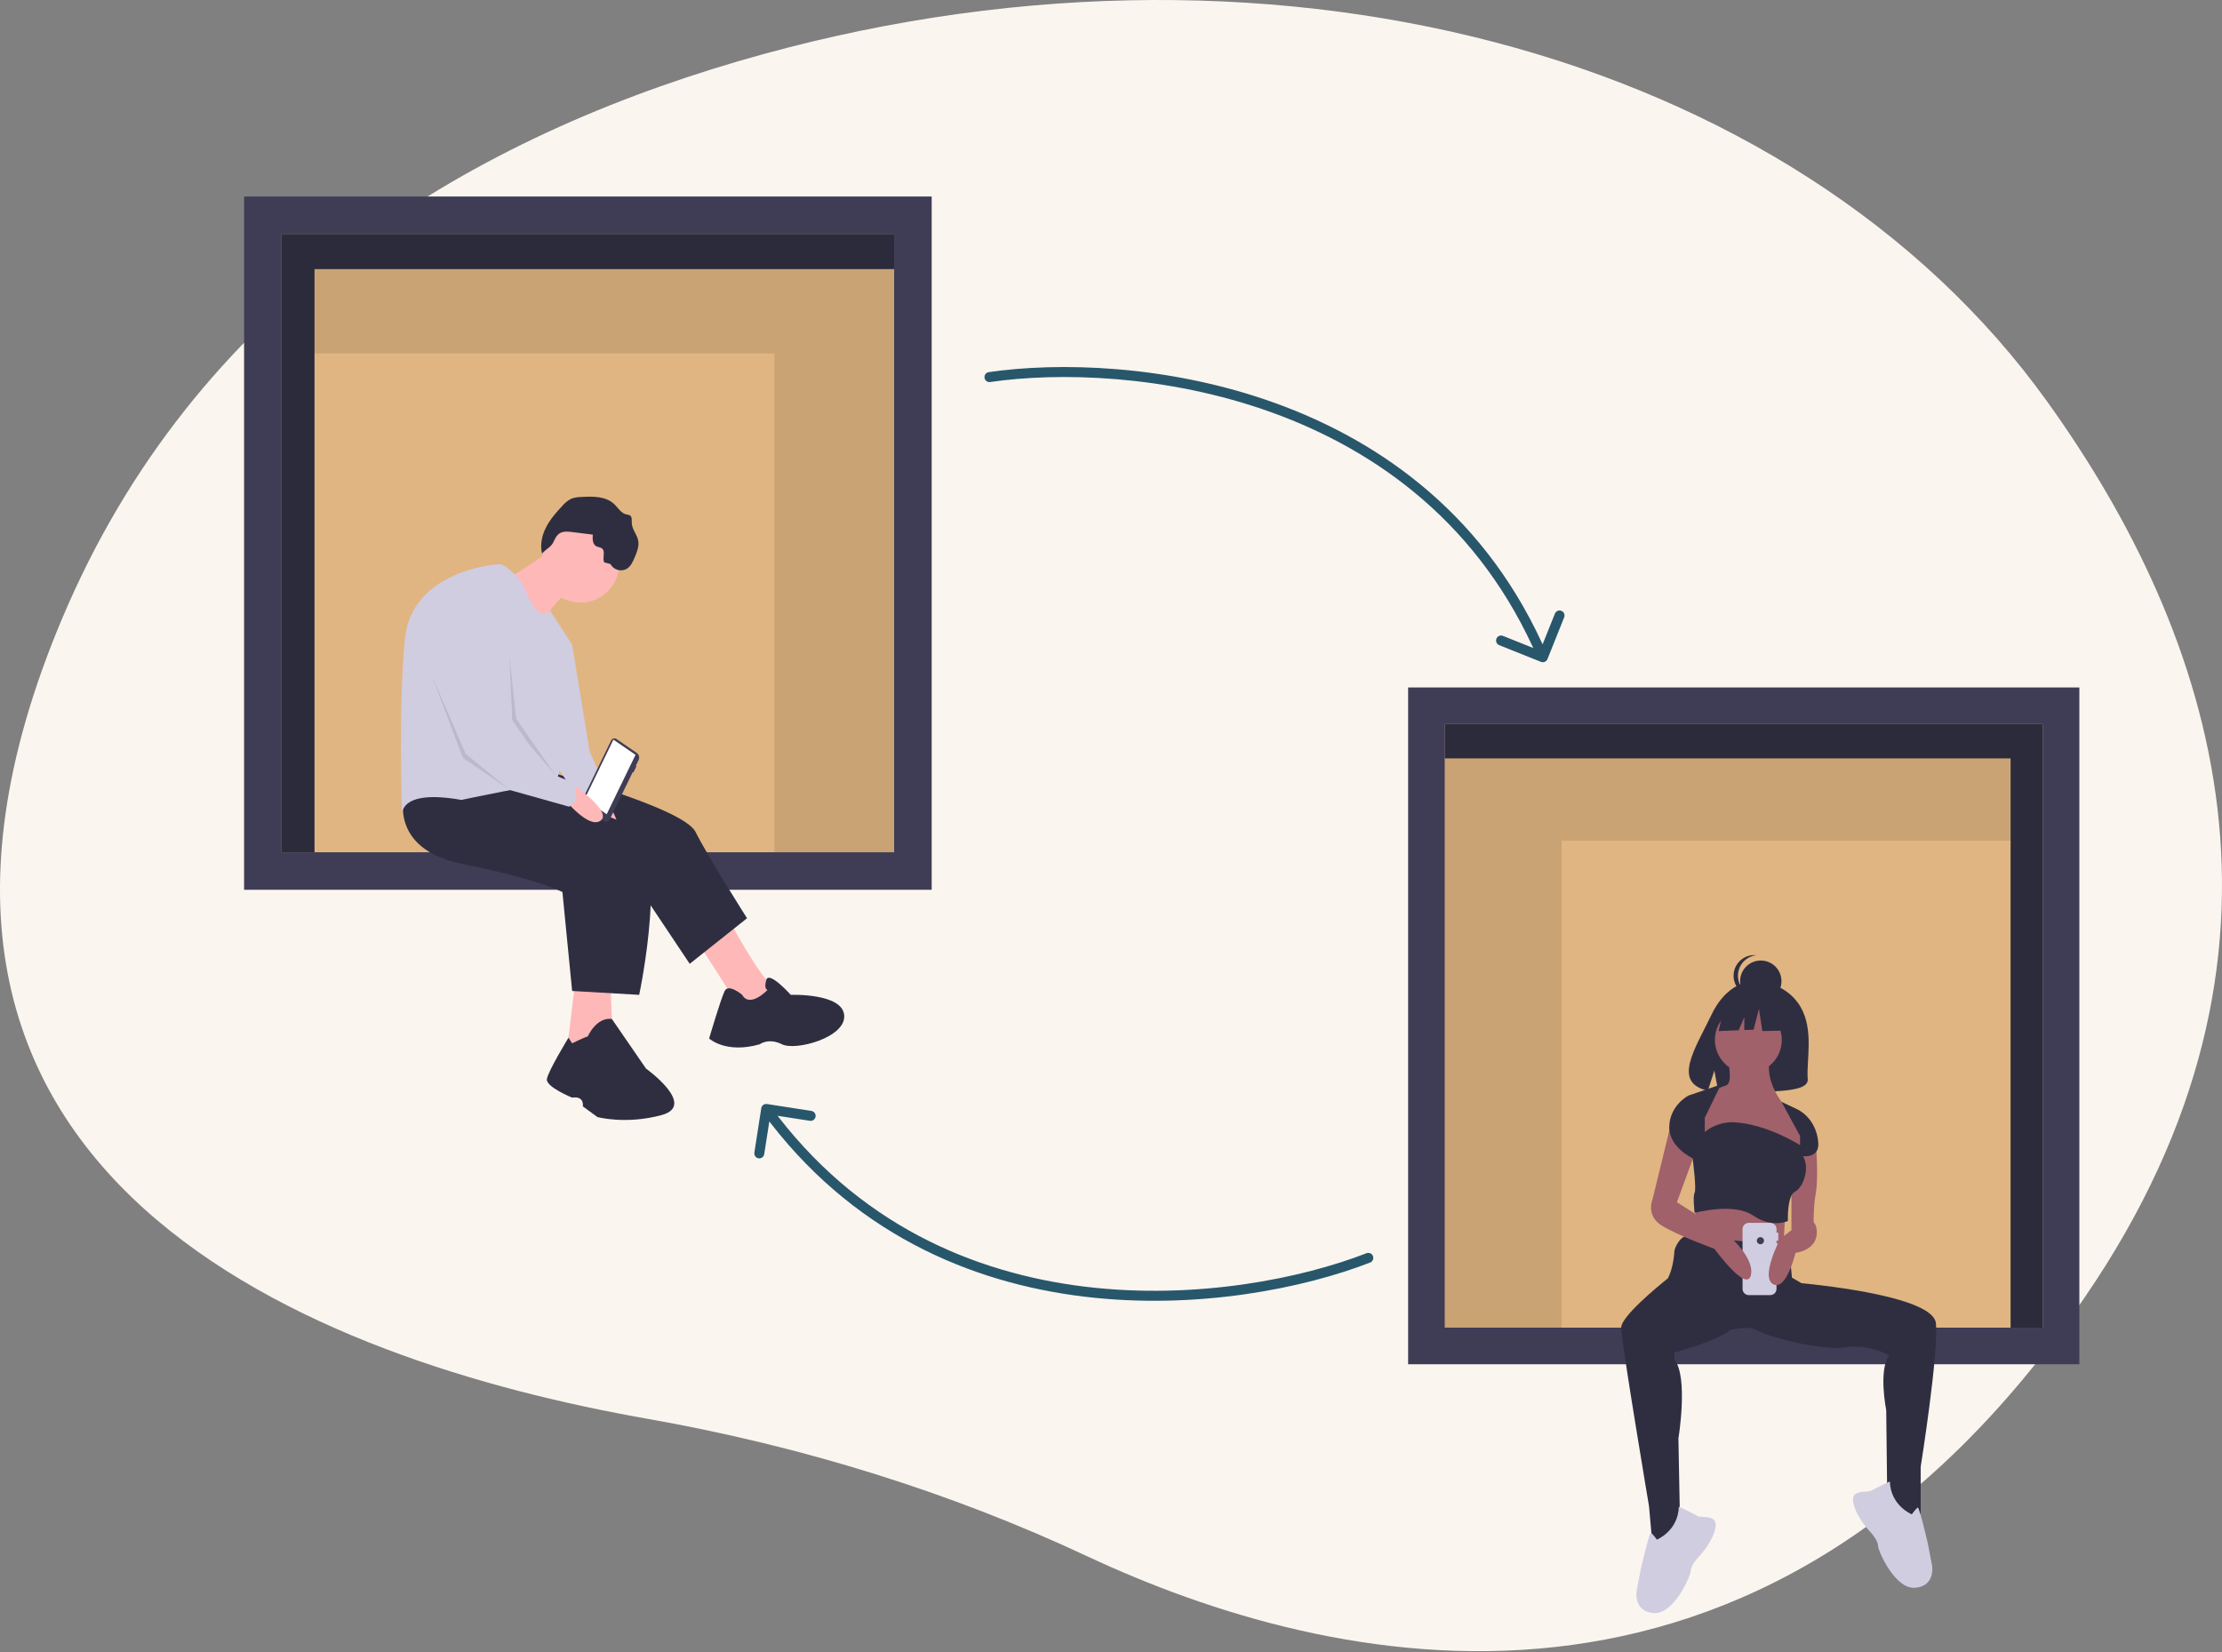 <svg width="667" height="496" viewBox="0 0 667 496" fill="none" xmlns="http://www.w3.org/2000/svg">
<rect x="0" y="0" width="667" height="496" fill="#808080" stroke="none"/>
<path d="M614.484 120.505C538.781 15.1 378.861 -27.657 221.586 18.393C138.439 42.739 58.27 91.518 18.54 185.971C-52.481 354.815 96.637 408.74 194.144 425.927C241.293 434.237 285.7 448.197 326.279 467.203C399.284 501.397 528.508 531.696 625.952 389.263C696.58 286.027 664.91 190.715 614.484 120.505Z" fill="#FBF5EF"/>
<g clip-path="url(#clip0)">
<path d="M275.785 65.211H80.455V263.479H275.785V65.211Z" fill="#E0B581"/>
<path d="M268.404 70.244H94.4H84.537V80.792V255.886H94.4V80.792H268.404V70.244Z" fill="#3F3D56"/>
<path opacity="0.3" d="M268.404 70.244H94.4H84.537V80.792V255.886H94.4V80.792H268.404V70.244Z" fill="black"/>
<path opacity="0.1" d="M240.224 80.791H232.475H94.398V106.106H232.475V255.886H268.403V80.791H240.224Z" fill="black"/>
<path d="M73.266 58.993V267.137H279.675V58.993H73.266ZM268.404 255.886H84.537V70.244H268.404V255.886Z" fill="#3F3D56"/>
<path d="M218.122 274.811C218.122 274.811 227.456 292.861 232.706 296.937C237.956 301.013 224.247 305.963 224.247 305.963L208.205 280.925L218.122 274.811Z" fill="#FFB8B8"/>
<path d="M161.537 230.848C161.537 230.848 204.996 242.203 208.788 249.772C212.58 257.342 224.247 275.684 224.247 275.684L207.038 289.368L190.121 264.038L143.453 243.076L161.537 230.848Z" fill="#2F2E41"/>
<path d="M222.788 298.685C222.788 298.685 218.705 295.191 217.538 297.52C216.371 299.849 212.871 311.786 212.871 311.786C212.871 311.786 217.83 316.444 228.038 313.533C228.038 313.533 230.663 311.495 234.747 313.533C238.83 315.571 253.997 311.495 253.414 304.799C252.83 298.102 237.372 298.685 237.372 298.685C237.372 298.685 230.861 291.403 230.033 294.171C229.205 296.938 230.372 297.229 230.372 297.229C230.372 297.229 225.121 302.761 222.788 298.685Z" fill="#2F2E41"/>
<path d="M172.911 292.57L169.994 317.026H184.286C184.286 317.026 183.119 298.102 183.411 295.773C183.703 293.444 172.911 292.57 172.911 292.57Z" fill="#FFB8B8"/>
<path d="M181.078 238.709C181.078 238.709 188.953 250.355 184.287 251.228C179.62 252.102 175.828 238.709 175.828 238.709H181.078Z" fill="#FFB8B8"/>
<path d="M121.577 237.544C121.577 237.544 115.744 254.722 138.786 259.38C161.828 264.039 168.828 267.823 168.828 267.823L171.745 297.52L191.87 298.685C191.87 298.685 201.496 253.557 188.954 247.735C176.412 241.912 149.869 235.215 149.869 235.215L121.577 237.544Z" fill="#2F2E41"/>
<path d="M171.746 313.242C171.746 313.242 175.829 311.204 176.412 311.204C176.412 311.204 178.976 305.301 183.674 305.923L193.913 320.812C193.913 320.812 209.372 331.875 198.58 334.786C187.788 337.698 179.329 335.369 179.329 335.369L174.954 332.166C174.954 332.166 175.537 328.964 171.746 329.546C171.746 329.546 163.871 326.343 164.162 324.014C164.454 321.685 170.649 311.547 170.649 311.547L171.746 313.242Z" fill="#2F2E41"/>
<path d="M174.224 180.917C180.667 180.917 185.891 175.703 185.891 169.271C185.891 162.839 180.667 157.625 174.224 157.625C167.78 157.625 162.557 162.839 162.557 169.271C162.557 175.703 167.78 180.917 174.224 180.917Z" fill="#FFB8B8"/>
<path d="M164.745 165.632C164.745 165.632 154.244 173.202 152.203 173.493C150.161 173.784 161.828 188.05 161.828 188.05C161.828 188.05 167.37 179.024 170.87 177.86C174.37 176.695 164.745 165.632 164.745 165.632Z" fill="#FFB8B8"/>
<path d="M156.87 175.24C156.87 175.24 152.495 169.417 149.87 169.417C147.245 169.417 123.62 172.037 121.578 191.544C119.536 211.05 120.703 245.114 120.703 245.114C120.703 245.114 118.953 236.671 138.495 240.165C138.495 240.165 161.829 235.215 165.912 235.215C169.996 235.215 171.746 193.582 171.746 193.582L165.105 183.304C165.105 183.304 162.121 188.924 156.87 175.24Z" fill="#D0CDE1"/>
<path d="M167.371 191.252L171.746 193.582L176.996 225.607L184.288 242.203C184.288 242.203 176.412 239.496 175.829 242.742L164.162 225.899L167.371 191.252Z" fill="#D0CDE1"/>
<path d="M171.601 159.72L177.948 160.512C177.826 161.801 177.86 163.398 179.005 164.008C179.543 164.295 180.225 164.28 180.702 164.66C181.849 165.572 180.727 167.535 181.375 168.849L183.231 169.339C183.454 169.756 183.757 170.124 184.123 170.423C184.49 170.722 184.912 170.946 185.365 171.082C185.818 171.217 186.293 171.262 186.764 171.214C187.235 171.165 187.691 171.024 188.107 170.799C189.354 170.051 189.99 168.623 190.551 167.283C191.222 165.682 191.906 163.962 191.57 162.26C191.21 160.431 189.713 158.911 189.645 157.048C189.614 156.214 189.791 155.175 189.087 154.726C188.763 154.574 188.414 154.482 188.058 154.453C186.436 154.115 185.533 152.44 184.324 151.31C181.79 148.942 177.898 149.004 174.433 149.21C173.441 149.214 172.457 149.385 171.522 149.717C170.466 150.246 169.531 150.989 168.78 151.9C166.921 153.878 165.112 155.95 163.886 158.371C162.66 160.791 162.056 163.619 162.722 166.248C162.657 165.995 164.862 164.34 165.137 164.074C165.999 163.241 166.077 162.843 166.544 161.885C167.631 159.65 169.143 159.414 171.601 159.72Z" fill="#2F2E41"/>
<path opacity="0.1" d="M152.932 197.221L153.807 217.601L166.781 232.788L154.974 215.854L152.932 197.221Z" fill="black"/>
<path opacity="0.1" d="M129.598 202.753L139.806 226.336L152.931 237.108L138.931 227.5L129.598 202.753Z" fill="black"/>
<path d="M185.051 221.867L191.219 226.103C191.526 226.344 191.741 226.684 191.826 227.065C191.912 227.446 191.864 227.845 191.69 228.194L190.865 229.894L191.056 230.025L190.119 231.956L189.928 231.825L183.133 245.821C183.063 246.004 182.952 246.17 182.808 246.306C182.665 246.441 182.493 246.542 182.305 246.602C182.117 246.662 181.918 246.679 181.722 246.652C181.527 246.624 181.34 246.553 181.176 246.444L175.379 242.464C175.026 242.186 174.779 241.796 174.681 241.358C174.582 240.92 174.637 240.461 174.837 240.059L183.416 222.388C183.475 222.235 183.567 222.096 183.687 221.983C183.807 221.87 183.951 221.786 184.108 221.736C184.265 221.686 184.431 221.671 184.594 221.694C184.757 221.717 184.913 221.776 185.051 221.867Z" fill="#3F3D56"/>
<path d="M175.475 239.905L182.114 244.463L190.774 226.623L184.135 222.064L175.475 239.905Z" fill="white"/>
<path d="M172.594 235.978C172.594 235.978 184.164 243.98 180.132 246.483C176.1 248.987 167.701 237.878 167.701 237.878L172.594 235.978Z" fill="#FFB8B8"/>
<path d="M138.204 176.695C138.204 176.695 123.037 181.062 127.412 194.455C128.467 197.686 129.743 201.154 131.072 204.556C135.252 215.259 139.954 225.316 139.954 225.316L153.137 237.215L170.871 242.203L172.913 240.456C172.913 240.456 173.496 234.924 170.871 234.342C168.246 233.759 164.162 231.43 164.162 231.43L153.662 216C153.662 216 153.371 177.569 138.204 176.695Z" fill="#D0CDE1"/>
<path d="M426.485 406.019H617.164V212.472L426.485 212.472V406.019Z" fill="#E0B581"/>
<path d="M433.691 217.385H603.552H613.18V227.682V398.607H603.552V227.682H433.691V217.385Z" fill="#3F3D56"/>
<path opacity="0.3" d="M433.691 217.385H603.552H613.18V227.682V398.607H603.552V227.682H433.691V217.385Z" fill="black"/>
<path opacity="0.1" d="M461.199 227.682H468.764H603.552V252.394H468.764V398.607H433.691V227.682H461.199Z" fill="black"/>
<path d="M422.688 206.401V409.59H624.183V206.401H422.688ZM433.691 217.385H613.18V398.607H433.691V217.385Z" fill="#3F3D56"/>
<path d="M540.428 302.197C536.089 294.878 527.505 294.537 527.505 294.537C527.505 294.537 519.14 293.47 513.774 304.615C508.773 315.004 501.87 325.034 512.663 327.466L514.613 321.409L515.82 327.917C517.357 328.027 518.898 328.054 520.438 327.996C531.996 327.623 543.004 328.105 542.649 323.965C542.178 318.461 544.603 309.238 540.428 302.197Z" fill="#2F2E41"/>
<path d="M509.153 361.26L508.24 377.662L535.016 380.395L535.93 363.386L526.801 357.616L509.153 361.26Z" fill="#A0616A"/>
<path d="M581.114 397.252C580.311 389.503 548.433 385.986 540.772 385.252L537.907 383.584L536.994 373.865C536.994 373.865 508.697 371.435 506.567 371.131C504.437 370.828 502.611 374.776 502.611 375.687C502.611 376.346 502.213 381.048 500.614 383.836C497.162 386.605 486.637 395.317 486.637 398.618C486.637 402.567 495.004 452.225 495.004 452.225L495.917 462.552L504.437 464.071L503.828 431.876C503.828 431.876 506.871 413.349 502.611 408.186V406.06C502.611 406.06 515.105 402.81 519.509 399.272C520.785 398.999 524.371 398.324 526.351 398.911C526.623 399.07 526.936 399.234 527.284 399.401C527.328 399.441 527.37 399.484 527.41 399.529L527.444 399.477C533.14 402.138 547.753 405.495 553.73 404.541C558.339 403.839 563.051 404.694 567.118 406.971C563.771 411.223 566.205 423.372 566.205 423.372L566.509 449.492L570.769 454.655H576.55V440.38C576.55 440.38 582.027 406.06 581.114 397.252Z" fill="#2F2E41"/>
<path d="M524.822 322.232C530.368 322.232 534.863 317.745 534.863 312.209C534.863 306.674 530.368 302.187 524.822 302.187C519.277 302.187 514.781 306.674 514.781 312.209C514.781 317.745 519.277 322.232 524.822 322.232Z" fill="#A0616A"/>
<path d="M518.737 318.587C518.737 318.587 520.259 325.269 518.129 325.877C516.444 326.434 514.814 327.146 513.26 328.003L510.826 335.9V343.796L540.341 347.137L541.254 344.404V340.455L537.907 334.381L536.385 332.862C536.385 332.862 529.691 325.573 531.213 318.587H518.737Z" fill="#A0616A"/>
<path d="M545.058 342.733C545.058 342.733 545.971 353.363 545.058 358.223C544.146 363.083 544.45 370.372 544.45 370.372L537.756 369.157V352.756L539.277 343.948L545.058 342.733Z" fill="#A0616A"/>
<path d="M528.555 300.77C531.982 300.77 534.761 297.996 534.761 294.574C534.761 291.153 531.982 288.379 528.555 288.379C525.127 288.379 522.348 291.153 522.348 294.574C522.348 297.996 525.127 300.77 528.555 300.77Z" fill="#2F2E41"/>
<path d="M521.693 292.944C521.694 291.414 522.261 289.938 523.286 288.8C524.312 287.663 525.722 286.944 527.247 286.783C527.03 286.76 526.812 286.749 526.594 286.749C524.947 286.749 523.369 287.401 522.205 288.563C521.041 289.725 520.387 291.301 520.387 292.944C520.387 294.587 521.041 296.163 522.205 297.325C523.369 298.487 524.947 299.14 526.594 299.14C526.812 299.139 527.03 299.128 527.247 299.105C525.722 298.944 524.312 298.225 523.286 297.088C522.261 295.95 521.694 294.474 521.693 292.944Z" fill="#2F2E41"/>
<path d="M538.508 301.491L530.027 297.057L518.315 298.871L515.893 309.553L521.924 309.322L523.609 305.397V309.257L526.392 309.15L528.008 302.902L529.017 309.553L538.912 309.352L538.508 301.491Z" fill="#2F2E41"/>
<path d="M503.964 452.353C503.964 452.353 508.281 454.381 509.551 455.141C510.821 455.902 515.901 454.381 514.885 458.944C513.869 463.507 509.551 467.817 509.551 467.817C509.551 467.817 507.52 470.099 507.52 471.62C507.52 473.141 502.44 484.803 496.344 484.296C490.249 483.789 491.265 477.705 491.265 477.705L492.535 471.113C492.535 471.113 495.074 459.958 495.582 460.212C496.09 460.465 497.36 462.24 497.36 462.24C497.36 462.24 503.71 459.705 503.964 452.353Z" fill="#D0CDE1"/>
<path d="M567.287 444.76C567.287 444.76 562.969 446.788 561.699 447.548C560.43 448.309 555.35 446.788 556.366 451.351C557.382 455.914 561.699 460.224 561.699 460.224C561.699 460.224 563.731 462.506 563.731 464.027C563.731 465.548 568.811 477.21 574.907 476.703C581.002 476.196 579.986 470.112 579.986 470.112L578.716 463.52C578.716 463.52 576.176 452.365 575.669 452.619C575.161 452.872 573.891 454.647 573.891 454.647C573.891 454.647 567.541 452.112 567.287 444.76Z" fill="#D0CDE1"/>
<path d="M533.81 372.497V370.086H533.274V369.015C533.274 368.769 533.225 368.525 533.131 368.297C533.036 368.07 532.898 367.863 532.724 367.689C532.549 367.515 532.342 367.377 532.114 367.283C531.887 367.189 531.642 367.14 531.396 367.14H524.956C524.458 367.14 523.98 367.338 523.628 367.689C523.276 368.041 523.078 368.518 523.078 369.015V386.959C523.078 387.456 523.276 387.933 523.628 388.285C523.98 388.636 524.458 388.834 524.956 388.834H531.396C531.894 388.834 532.372 388.636 532.724 388.285C533.076 387.933 533.274 387.456 533.274 386.959V375.71H533.81V373.3H533.274V372.497H533.81Z" fill="#D0CDE1"/>
<path d="M528.444 373.568C529.037 373.568 529.518 373.088 529.518 372.496C529.518 371.905 529.037 371.425 528.444 371.425C527.852 371.425 527.371 371.905 527.371 372.496C527.371 373.088 527.852 373.568 528.444 373.568Z" fill="#3F3D56"/>
<path d="M501.546 337.57L496.069 360.045C496.069 360.045 493.939 364.905 498.808 367.942C503.676 370.979 514.63 374.928 514.63 374.928C514.63 374.928 524.367 388.292 525.584 382.825C526.801 377.358 518.281 370.372 518.281 370.372L503.372 360.957L509.153 345.163L501.546 337.57Z" fill="#A0616A"/>
<path d="M541.102 365.816C541.102 365.816 545.666 365.209 545.362 370.372C545.057 375.535 538.972 376.143 538.972 376.143C538.972 376.143 536.233 387.684 532.278 385.558C528.322 383.432 534.408 371.891 534.408 371.891L539.58 367.942L541.102 365.816Z" fill="#A0616A"/>
<path d="M511.739 335.596L516.607 325.573L506.871 328.914C506.871 328.914 501.394 331.647 501.089 338.026C500.785 344.404 508.088 347.745 508.088 347.745C508.088 347.745 509.305 356.856 508.696 358.071C508.088 359.286 508.696 364.146 508.696 364.146C508.696 364.146 520.411 360.957 526.192 364.905C531.973 368.854 536.69 366.576 536.69 366.576C536.69 366.576 536.385 358.983 538.82 357.768C541.254 356.553 543.384 350.782 541.254 347.137C541.254 347.137 546.122 347.745 545.818 343.189C545.514 338.633 543.079 334.685 539.124 332.862C535.168 331.04 534.731 330.749 534.731 330.749L540.341 341.063V343.796C540.341 343.796 530.41 337.469 520.584 336.941C517.379 336.795 514.231 337.829 511.739 339.848L511.739 339.848V335.596Z" fill="#2F2E41"/>
<path d="M296.801 111.728C295.981 111.848 295.414 112.61 295.534 113.43C295.654 114.25 296.416 114.817 297.236 114.697L296.801 111.728ZM462.571 198.711C463.34 199.019 464.213 198.645 464.521 197.875L469.536 185.341C469.843 184.572 469.469 183.699 468.7 183.391C467.931 183.084 467.058 183.458 466.75 184.227L462.293 195.368L451.151 190.911C450.382 190.603 449.509 190.977 449.201 191.746C448.894 192.515 449.268 193.388 450.037 193.696L462.571 198.711ZM297.236 114.697C317.427 111.74 349.957 112.354 381.748 123.828C413.502 135.29 444.46 157.559 461.749 197.909L464.507 196.727C446.823 155.456 415.125 132.686 382.767 121.007C350.446 109.34 317.408 108.711 296.801 111.728L297.236 114.697Z" fill="#28576C"/>
<path d="M411.285 379.053C412.057 378.752 412.439 377.882 412.138 377.11C411.837 376.338 410.968 375.957 410.196 376.257L411.285 379.053ZM230.231 331.461C229.412 331.334 228.645 331.894 228.518 332.712L226.442 346.052C226.314 346.87 226.875 347.637 227.693 347.765C228.512 347.892 229.279 347.332 229.406 346.513L231.252 334.656L243.109 336.501C243.927 336.629 244.694 336.068 244.822 335.25C244.949 334.431 244.389 333.664 243.57 333.537L230.231 331.461ZM410.196 376.257C391.182 383.666 359.343 390.364 325.788 386.311C292.273 382.263 257.109 367.503 231.211 332.058L228.789 333.828C255.278 370.082 291.275 385.164 325.428 389.289C359.543 393.41 391.88 386.614 411.285 379.053L410.196 376.257Z" fill="#28576C"/>
</g>
<defs>
<clipPath id="clip0">
<rect width="550.917" height="425.32" fill="white" transform="translate(73.266 58.993)"/>
</clipPath>
</defs>
</svg>

